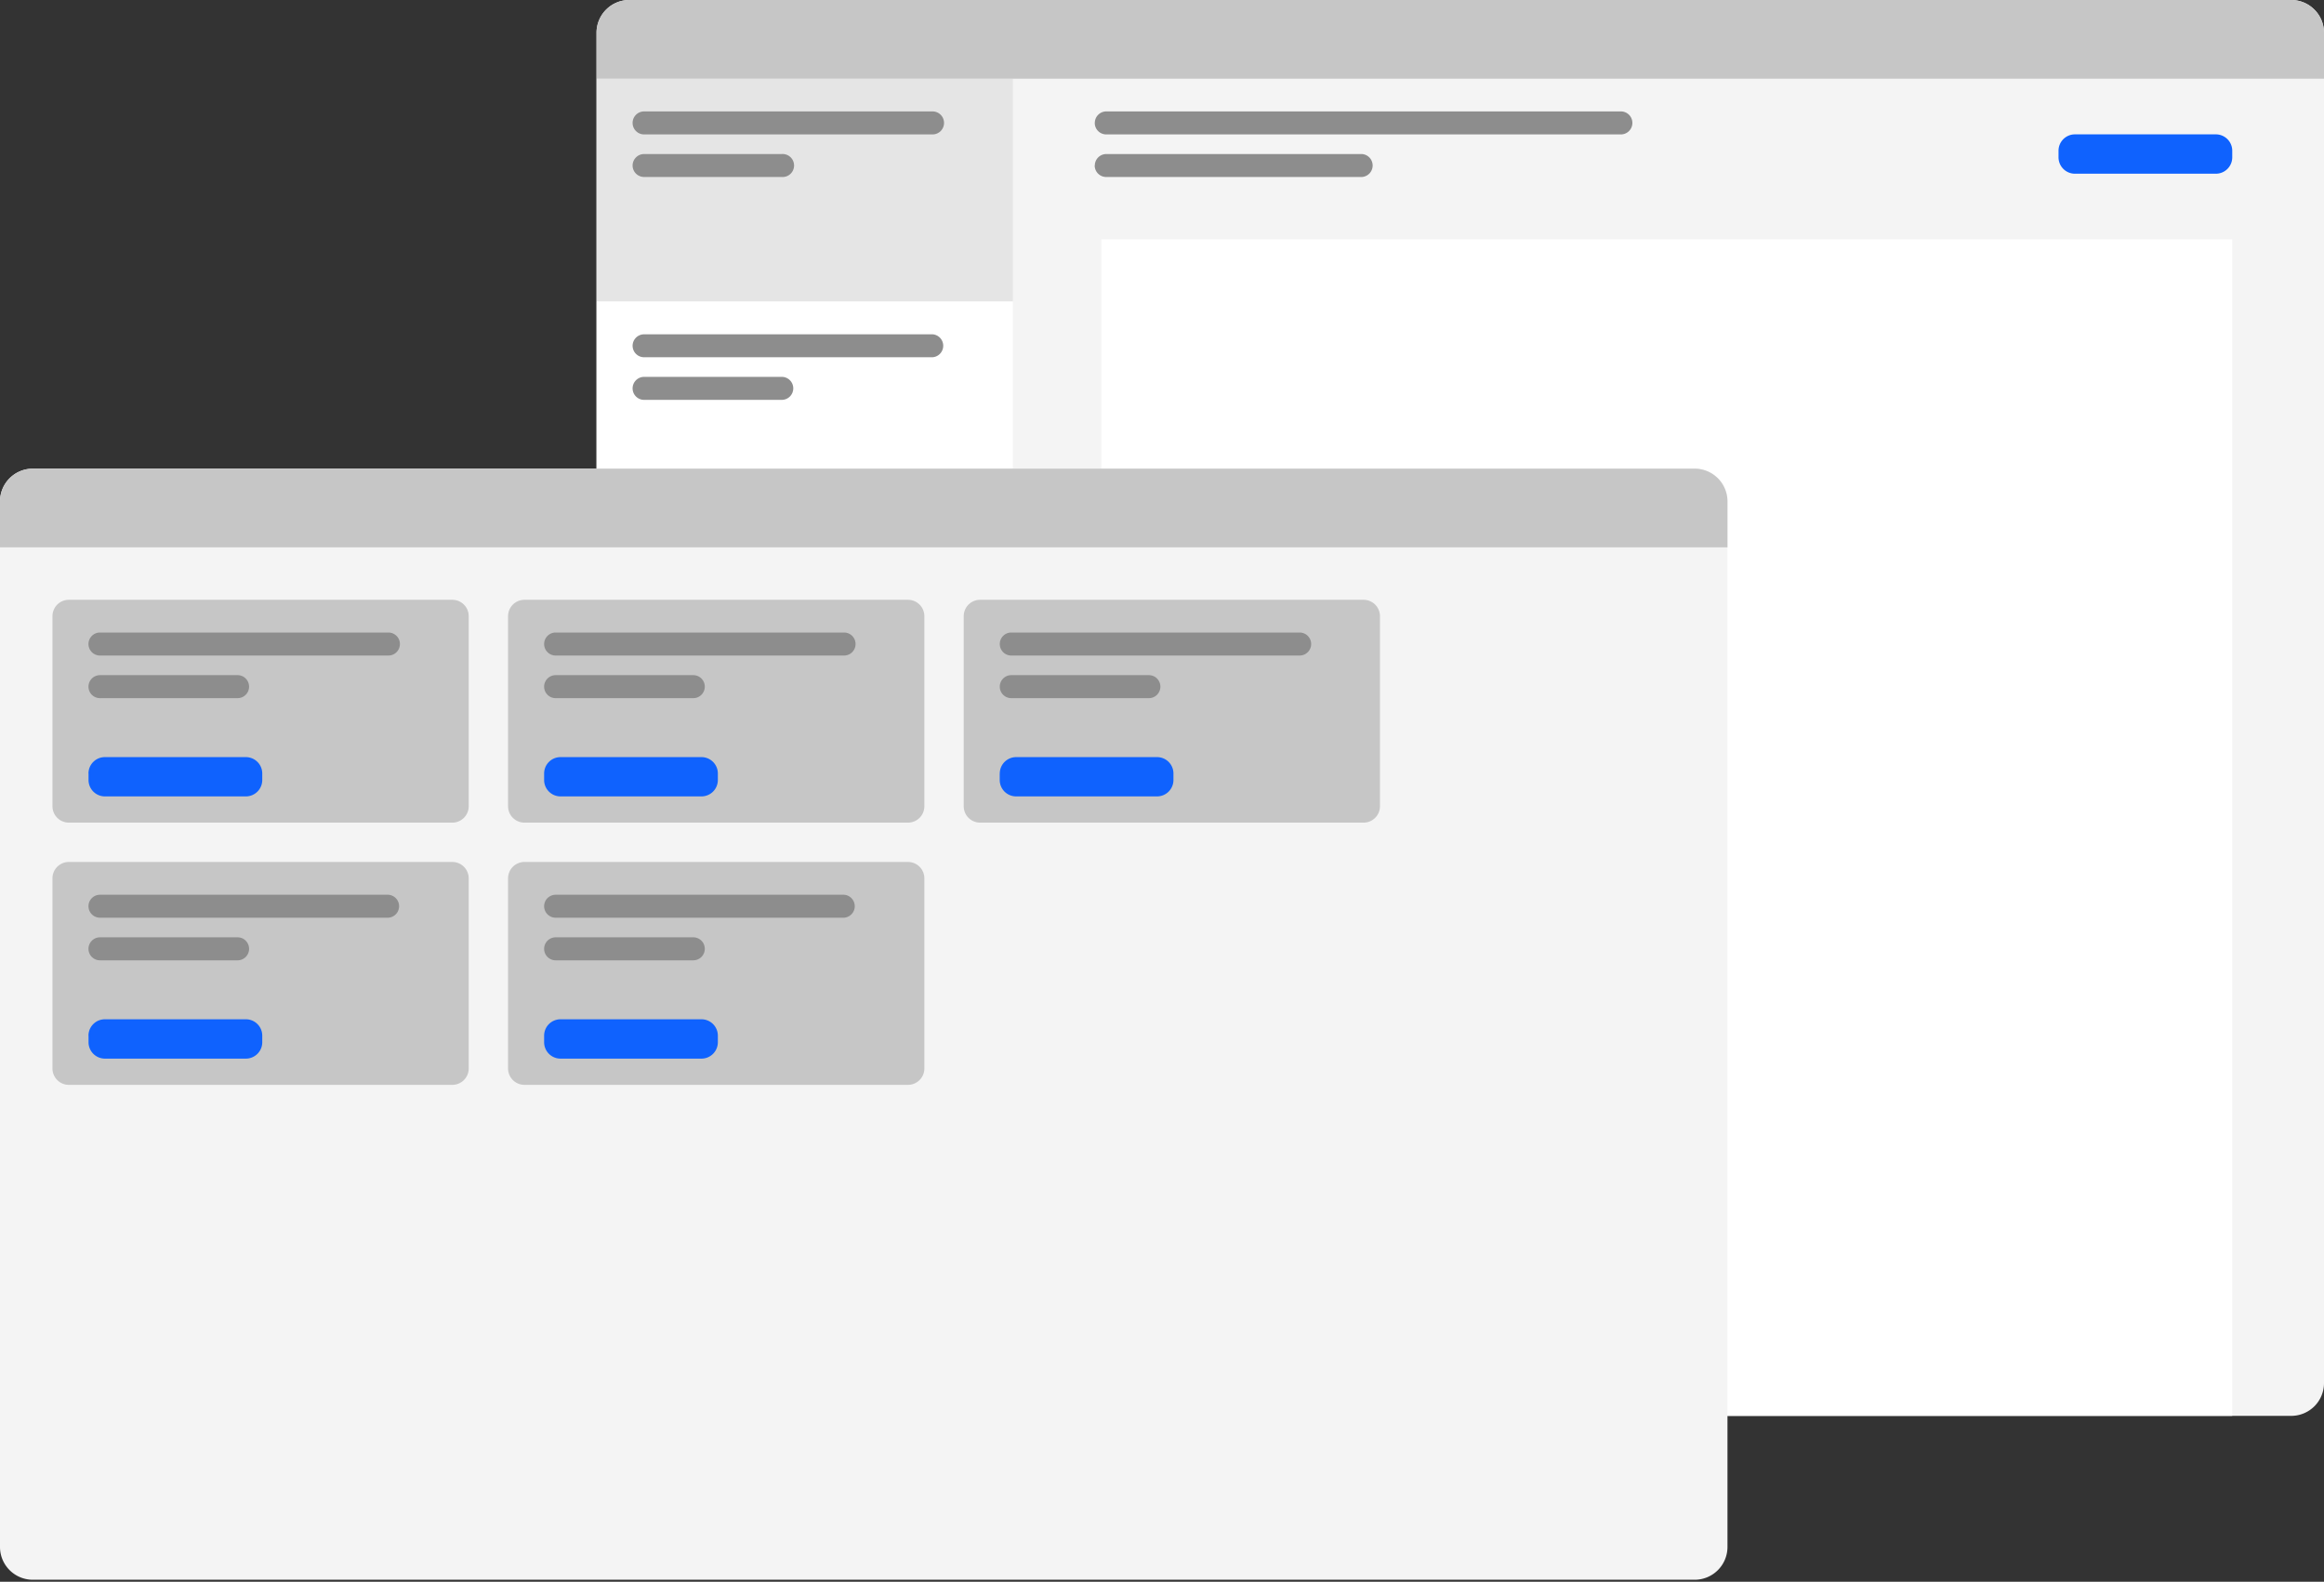 <svg xmlns="http://www.w3.org/2000/svg" width="404" height="275" fill="none"><rect width="100%" height="100%" fill="#333333" stroke="none"/><path fill="#F4F4F4" d="M103.7 5.7a5.7 5.7 0 0 1 5.7-5.7h288.9a5.7 5.7 0 0 1 5.7 5.7v234.76a5.7 5.7 0 0 1-5.7 5.7H109.4a5.7 5.7 0 0 1-5.7-5.7V5.7Z"/><path fill="#E5E5E5" d="M103.7 13.68h72.37v38.74h-72.36V13.68Z"/><path fill="#8D8D8D" d="M109.97 21.37c0-1.1.9-2 2-2h50.14a2 2 0 0 1 0 4h-50.14a2 2 0 0 1-2-2Zm80.35 0c0-1.1.9-2 2-2h89.45a2 2 0 1 1 0 4h-89.46a2 2 0 0 1-2-2Zm-80.35 7.41c0-1.1.9-2 2-2h23.93a2 2 0 1 1 0 3.99h-23.93a2 2 0 0 1-2-2Zm80.35 0c0-1.1.9-2 2-2h44.44a2 2 0 0 1 0 3.99H192.3a2 2 0 0 1-2-2Z"/><path fill="#fff" d="M103.7 52.42h72.37v38.75h-72.36V52.42Z"/><path fill="#8D8D8D" d="M109.97 60.12c0-1.1.9-2 2-2h50.14a2 2 0 0 1 0 3.99h-50.14a2 2 0 0 1-2-2Zm0 7.4c0-1.1.9-2 2-2h23.93a2 2 0 1 1 0 4h-23.93a2 2 0 0 1-2-2Z"/><path fill="#fff" d="M103.7 91.17h72.37v38.75h-72.36V91.17Z"/><path fill="#8D8D8D" d="M109.97 98.86c0-1.1.9-2 2-2h50.14a2 2 0 0 1 0 4h-50.14a2 2 0 0 1-2-2Zm0 7.41c0-1.1.9-2 2-2h23.93a2 2 0 1 1 0 4h-23.93a2 2 0 0 1-2-2Z"/><path fill="#fff" d="M103.7 129.92h72.37v38.75h-72.36v-38.75Z"/><path fill="#8D8D8D" d="M109.97 137.61c0-1.1.9-2 2-2h50.14a2 2 0 0 1 0 4h-50.14a2 2 0 0 1-2-2Zm0 7.41c0-1.1.9-2 2-2h23.93a2 2 0 1 1 0 4h-23.93a2 2 0 0 1-2-2Z"/><path fill="#fff" d="M103.7 168.67h72.37v38.74h-72.36v-38.74Z"/><path fill="#8D8D8D" d="M109.97 176.36c0-1.1.9-2 2-2h50.14a2 2 0 0 1 0 4h-50.14a2 2 0 0 1-2-2Zm0 7.41c0-1.1.9-2 2-2h23.93a2 2 0 1 1 0 3.99h-23.93a2 2 0 0 1-2-2Z"/><path fill="#fff" d="M103.7 207.41h72.37v38.75h-72.36v-38.75Z"/><path fill="#8D8D8D" d="M109.97 215.1a2 2 0 0 1 2-1.99h50.14a2 2 0 0 1 0 3.99h-50.14a2 2 0 0 1-2-2Zm0 7.41c0-1.1.9-2 2-2h23.93a2 2 0 1 1 0 4h-23.93a2 2 0 0 1-2-2Z"/><path fill="#C6C6C6" d="M103.7 5.7a5.7 5.7 0 0 1 5.7-5.7h288.9a5.7 5.7 0 0 1 5.7 5.7v7.98H103.7V5.7Z"/><path fill="#0F62FE" d="M357.85 26.21a2.85 2.85 0 0 1 2.84-2.85h24.5a2.85 2.85 0 0 1 2.86 2.85v1.14a2.85 2.85 0 0 1-2.85 2.85h-24.5a2.85 2.85 0 0 1-2.85-2.85v-1.14Z"/><path fill="#fff" d="M191.46 41.6h196.59v204.56h-196.6V41.6Z"/><path fill="#F4F4F4" d="M0 87.18a5.7 5.7 0 0 1 5.7-5.7h288.9a5.7 5.7 0 0 1 5.7 5.7v181.77a5.7 5.7 0 0 1-5.7 5.7H5.7a5.7 5.7 0 0 1-5.7-5.7V87.18Z"/><path fill="#C6C6C6" d="M9.12 107.13a2.85 2.85 0 0 1 2.85-2.85h66.66a2.85 2.85 0 0 1 2.85 2.85v33.05a2.85 2.85 0 0 1-2.85 2.84H11.97a2.85 2.85 0 0 1-2.85-2.84v-33.05Z"/><path fill="#0F62FE" d="M15.38 134.48a2.85 2.85 0 0 1 2.85-2.85h24.5a2.85 2.85 0 0 1 2.86 2.85v1.14a2.85 2.85 0 0 1-2.85 2.84h-24.5a2.85 2.85 0 0 1-2.85-2.84v-1.14Z"/><path fill="#8D8D8D" d="M15.38 111.97c0-1.1.9-2 2-2h50.14a2 2 0 0 1 0 4H17.38a2 2 0 0 1-2-2Zm0 7.41c0-1.1.9-2 2-2H41.3a2 2 0 0 1 0 4H17.38a2 2 0 0 1-2-2Z"/><path fill="#C6C6C6" d="M88.32 107.13a2.85 2.85 0 0 1 2.85-2.85h66.67a2.85 2.85 0 0 1 2.85 2.85v33.05a2.85 2.85 0 0 1-2.85 2.84H91.17a2.85 2.85 0 0 1-2.85-2.84v-33.05Z"/><path fill="#0F62FE" d="M94.59 134.48a2.85 2.85 0 0 1 2.85-2.85h24.5a2.85 2.85 0 0 1 2.85 2.85v1.14a2.85 2.85 0 0 1-2.85 2.84h-24.5a2.85 2.85 0 0 1-2.85-2.84v-1.14Z"/><path fill="#8D8D8D" d="M94.59 111.97c0-1.1.9-2 2-2h50.14a2 2 0 0 1 0 4H96.58a2 2 0 0 1-1.99-2Zm0 7.41c0-1.1.9-2 2-2h23.93a2 2 0 1 1 0 4H96.58a2 2 0 0 1-1.99-2Z"/><path fill="#C6C6C6" d="M167.53 107.13a2.85 2.85 0 0 1 2.84-2.85h66.67a2.85 2.85 0 0 1 2.85 2.85v33.05a2.85 2.85 0 0 1-2.85 2.84h-66.66a2.85 2.85 0 0 1-2.85-2.84v-33.05Z"/><path fill="#0F62FE" d="M173.8 134.48a2.85 2.85 0 0 1 2.84-2.85h24.5a2.85 2.85 0 0 1 2.85 2.85v1.14a2.85 2.85 0 0 1-2.84 2.84h-24.5a2.85 2.85 0 0 1-2.86-2.84v-1.14Z"/><path fill="#8D8D8D" d="M173.8 111.97a2 2 0 0 1 1.99-2h50.14a2 2 0 1 1 0 4H175.8a2 2 0 0 1-2-2Zm0 7.41a2 2 0 0 1 1.99-2h23.93a2 2 0 0 1 0 4H175.8a2 2 0 0 1-2-2Z"/><path fill="#C6C6C6" d="M9.12 152.71a2.85 2.85 0 0 1 2.85-2.85h66.66a2.85 2.85 0 0 1 2.85 2.85v33.05a2.85 2.85 0 0 1-2.85 2.85H11.97a2.85 2.85 0 0 1-2.85-2.85v-33.05Z"/><path fill="#0F62FE" d="M15.38 180.06a2.85 2.85 0 0 1 2.85-2.85h24.5a2.85 2.85 0 0 1 2.86 2.85v1.14a2.85 2.85 0 0 1-2.85 2.85h-24.5a2.85 2.85 0 0 1-2.85-2.85v-1.14Z"/><path fill="#8D8D8D" d="M15.38 157.55a2 2 0 0 1 2-1.99h50.14a2 2 0 0 1 0 3.99H17.38a2 2 0 0 1-2-2Zm0 7.41c0-1.1.9-2 2-2H41.3a2 2 0 1 1 0 4H17.38a2 2 0 0 1-2-2Z"/><path fill="#C6C6C6" d="M88.32 152.71a2.85 2.85 0 0 1 2.85-2.85h66.67a2.85 2.85 0 0 1 2.85 2.85v33.05a2.85 2.85 0 0 1-2.85 2.85H91.17a2.85 2.85 0 0 1-2.85-2.85v-33.05Z"/><path fill="#0F62FE" d="M94.59 180.06a2.85 2.85 0 0 1 2.85-2.85h24.5a2.85 2.85 0 0 1 2.85 2.85v1.14a2.85 2.85 0 0 1-2.85 2.85h-24.5a2.85 2.85 0 0 1-2.85-2.85v-1.14Z"/><path fill="#8D8D8D" d="M94.59 157.55a2 2 0 0 1 2-1.99h50.14a2 2 0 0 1 0 3.99H96.58a2 2 0 0 1-1.99-2Zm0 7.41c0-1.1.9-2 2-2h23.93a2 2 0 1 1 0 4H96.58a2 2 0 0 1-1.99-2Z"/><path fill="#C6C6C6" d="M0 87.18a5.7 5.7 0 0 1 5.7-5.7h288.9a5.7 5.7 0 0 1 5.7 5.7v7.98H0v-7.98Z"/></svg>